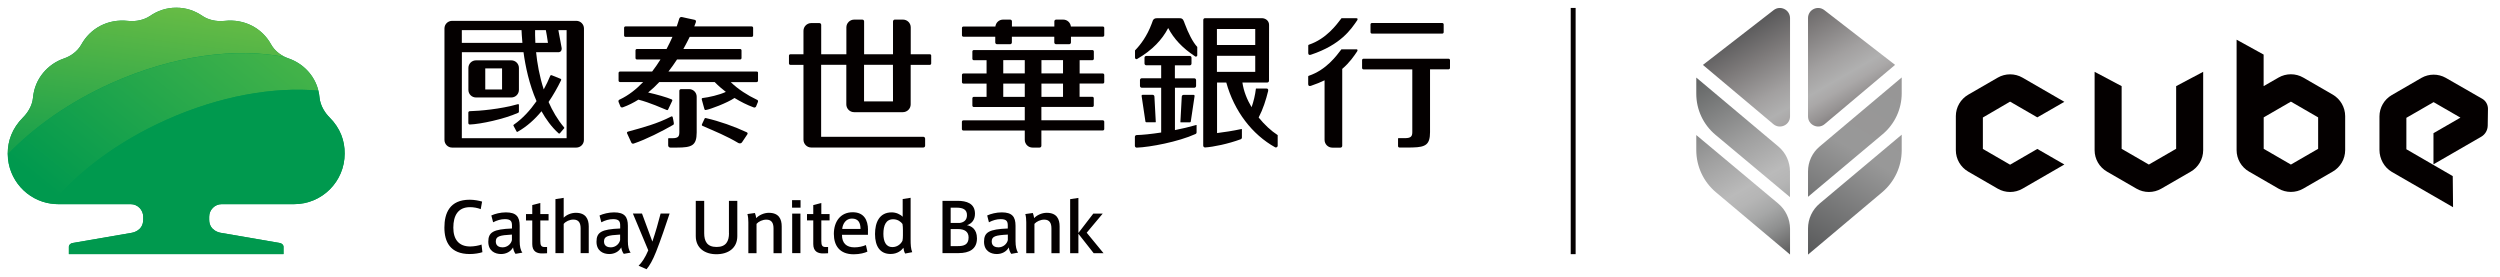 <svg width="325" height="36" viewBox="0 0 325 36" fill="none" xmlns="http://www.w3.org/2000/svg">
<path d="M42.843 15.267C42.327 14.752 41.65 13.833 41.537 12.672C41.513 12.366 41.457 12.067 41.384 11.777C40.884 9.754 39.369 8.239 37.515 7.594C37.378 7.545 37.241 7.497 37.096 7.432C36.395 7.11 35.677 6.562 35.242 5.78C34.081 3.676 31.792 2.427 29.18 2.717C28.108 2.838 27.044 2.564 26.343 2.088C25.359 1.419 24.247 1 22.909 1C21.571 1 20.459 1.419 19.475 2.088C18.774 2.564 17.71 2.838 16.638 2.717C14.026 2.427 11.745 3.676 10.576 5.78C10.06 6.715 9.141 7.32 8.311 7.602C6.231 8.311 4.514 10.205 4.289 12.68C4.184 13.841 3.499 14.76 2.983 15.275C1.588 16.67 1 18.306 1 19.975C1 19.999 1 20.031 1 20.055C1.04 23.336 3.491 26.045 6.667 26.48C6.965 26.52 7.263 26.544 7.569 26.544H16.992C17.887 26.544 18.613 27.286 18.613 28.181V28.559C18.613 30.067 17.121 30.268 17.121 30.268L9.456 31.59C9.182 31.631 8.948 31.824 8.948 32.09V33.033H36.854V32.09C36.854 31.824 36.62 31.631 36.346 31.59L28.68 30.268C28.68 30.268 27.189 30.067 27.189 28.559V28.181C27.189 27.286 27.915 26.544 28.809 26.544H38.232C41.86 26.544 44.802 23.602 44.802 19.975C44.826 18.298 44.238 16.662 42.843 15.267Z" fill="#00994E"/>
<path d="M14.454 10.818C22.563 7.183 30.785 6.127 37.104 7.432C36.403 7.11 35.685 6.562 35.25 5.78C34.089 3.676 31.8 2.427 29.189 2.717C28.116 2.838 27.052 2.564 26.351 2.088C25.368 1.419 24.255 1 22.917 1C21.579 1 20.467 1.419 19.483 2.088C18.782 2.564 17.718 2.838 16.646 2.717C14.034 2.427 11.753 3.676 10.584 5.78C10.069 6.715 9.15 7.32 8.319 7.602C6.24 8.311 4.523 10.205 4.297 12.68C4.192 13.841 3.507 14.76 2.991 15.275C1.597 16.67 1.008 18.306 1.008 19.975C1.008 19.999 1.008 20.031 1.008 20.055C4.434 16.501 9.029 13.252 14.454 10.818Z" fill="url(#paint0_linear_20_1876)"/>
<path d="M21.611 15.59C28.543 12.486 35.556 11.261 41.392 11.785C40.892 9.762 39.377 8.247 37.523 7.602C37.386 7.553 37.249 7.505 37.104 7.441C30.792 6.143 22.562 7.191 14.453 10.826C9.028 13.26 4.434 16.501 1.016 20.055C1.056 23.336 3.507 26.045 6.683 26.48C10.189 22.28 15.348 18.395 21.611 15.59Z" fill="url(#paint1_linear_20_1876)"/>
<path d="M42.843 15.267C42.327 14.752 41.65 13.833 41.537 12.672C41.513 12.366 41.457 12.067 41.384 11.777C35.548 11.253 28.535 12.478 21.603 15.582C15.34 18.387 10.181 22.272 6.675 26.472C6.973 26.512 7.271 26.536 7.578 26.536H17C17.895 26.536 18.621 27.278 18.621 28.173V28.551C18.621 30.059 17.13 30.26 17.13 30.26L9.464 31.582C9.19 31.623 8.956 31.816 8.956 32.082V33.025H36.862V32.082C36.862 31.816 36.628 31.623 36.354 31.582L28.689 30.26C28.689 30.26 27.197 30.059 27.197 28.551V28.173C27.197 27.278 27.923 26.536 28.817 26.536H38.24C41.868 26.536 44.81 23.594 44.81 19.967C44.826 18.298 44.238 16.662 42.843 15.267Z" fill="#00994E"/>
<path d="M158.2 7.255H163.181V9.343H158.2V7.255ZM158.2 3.773H163.181V5.853H158.2V3.773ZM163.625 15.275C164.197 14.179 164.576 12.986 164.858 11.834C164.93 11.463 164.616 11.511 164.616 11.511H163.27C163.173 12.366 162.964 13.204 162.706 13.938C162.109 12.938 161.674 11.85 161.513 10.729H163.81H163.826H164.737C164.866 10.729 164.971 10.633 164.971 10.495V9.915L164.979 3.241C164.979 2.652 164.471 2.362 164.028 2.362H156.652C156.523 2.362 156.426 2.467 156.426 2.596L156.418 18.927C156.418 19.064 156.523 19.169 156.66 19.169H156.668C157.716 19.104 159.651 18.709 161.287 18.105H161.303C161.392 18.064 161.448 17.984 161.448 17.879V16.815C161.448 16.815 161.448 16.759 161.376 16.775C160.247 17.017 159.143 17.186 158.216 17.299V10.729H159.417C160.449 14.461 162.786 17.492 165.777 19.153C165.801 19.169 165.841 19.169 165.865 19.169C165.994 19.169 166.091 19.072 166.099 18.951V18.943V18.935V17.565C165.229 17 164.374 16.203 163.625 15.275ZM155.499 16.251C154.613 16.509 153.67 16.727 152.743 16.912V11.406H155.266C155.387 11.406 155.491 11.302 155.491 11.173V10.415C155.491 10.286 155.387 10.181 155.258 10.181H152.735V8.496H154.669C154.798 8.496 154.895 8.392 154.895 8.263V7.497C154.895 7.368 154.79 7.271 154.669 7.271H149.019C148.89 7.271 148.785 7.368 148.785 7.497V8.255C148.785 8.384 148.89 8.488 149.019 8.488H150.953V10.173H148.43C148.301 10.173 148.196 10.278 148.196 10.407V11.173C148.196 11.302 148.301 11.406 148.43 11.406H150.953V17.226C149.647 17.428 148.495 17.541 147.777 17.557H147.769C147.64 17.557 147.535 17.662 147.535 17.791V18.959C147.535 19.088 147.64 19.193 147.769 19.193H147.777H147.785C149.494 19.129 153.162 18.443 155.419 17.42C155.419 17.42 155.556 17.363 155.556 17.21V16.307C155.572 16.259 155.54 16.235 155.499 16.251ZM153.355 2.37H150.373C150.075 2.354 149.881 2.532 149.817 2.814C149.784 2.902 149.752 2.991 149.72 3.08C149.115 4.692 148.301 5.78 147.552 6.554V7.497C147.552 7.602 147.64 7.69 147.745 7.69C147.761 7.69 147.785 7.682 147.801 7.682C147.826 7.666 147.858 7.65 147.882 7.634C149.817 6.497 151.058 5.184 151.864 3.644C152.598 5.038 153.694 6.223 155.33 7.304C155.354 7.32 155.378 7.336 155.403 7.352C155.427 7.36 155.443 7.36 155.467 7.36C155.548 7.36 155.62 7.303 155.644 7.231V6.102C155.056 5.474 154.476 4.305 154.016 3.072C153.887 2.741 153.823 2.346 153.355 2.37ZM155.169 12.333H153.863C153.734 12.333 153.629 12.438 153.629 12.567L153.452 15.864C153.452 15.888 153.468 15.904 153.492 15.904H154.669C154.742 15.904 154.806 15.848 154.806 15.767L155.298 12.47C155.298 12.39 155.241 12.333 155.169 12.333ZM149.035 15.896H150.212C150.236 15.896 150.252 15.88 150.252 15.856L150.075 12.559C150.075 12.43 149.97 12.325 149.841 12.325H148.543C148.47 12.325 148.406 12.382 148.406 12.454L148.898 15.751C148.898 15.84 148.962 15.896 149.035 15.896Z" fill="#040000"/>
<path d="M112.326 13.18V8.424H116.083L116.091 13.18H112.326ZM120.887 7.054H118.396V3.555C118.396 2.999 117.945 2.548 117.388 2.548H116.316C116.203 2.548 116.107 2.644 116.099 2.757C116.099 2.765 116.091 2.773 116.091 2.781V7.054H112.334V2.781C112.334 2.652 112.238 2.548 112.101 2.548H111.045C110.488 2.548 110.029 2.999 110.029 3.555V7.054H106.756V3.233C106.756 3.104 106.652 2.999 106.523 2.999H105.467C104.91 2.999 104.451 3.45 104.451 4.007V7.054H102.75C102.645 7.054 102.565 7.134 102.565 7.239V8.247C102.565 8.343 102.645 8.432 102.75 8.432H104.451V18.161C104.451 18.717 104.902 19.177 105.459 19.177H120.032C120.161 19.177 120.266 19.08 120.266 18.943V18.024C120.266 17.895 120.161 17.782 120.032 17.782H106.748V8.424H110.021V13.567C110.021 14.123 110.472 14.582 111.029 14.582H117.372C117.928 14.582 118.388 14.131 118.388 13.575V8.432H120.879C120.975 8.432 121.056 8.351 121.056 8.247V7.239C121.064 7.134 120.983 7.054 120.887 7.054Z" fill="#040000"/>
<path d="M188.314 7.634H177.255C177.15 7.634 177.07 7.715 177.07 7.819V8.835C177.07 8.932 177.15 9.02 177.255 9.02H183.599V17.194C183.591 17.694 183.454 17.96 182.64 17.96H181.809C181.753 17.96 181.745 18 181.745 18.016V18.991C181.745 19.096 181.826 19.177 181.93 19.177H182.027H183.277C183.422 19.177 183.551 19.177 183.68 19.169C185.348 19.128 185.904 18.782 185.904 17.178V9.012H188.314C188.419 9.012 188.5 8.932 188.5 8.827V7.811C188.5 7.715 188.411 7.634 188.314 7.634ZM178.351 4.369H187.492C187.597 4.369 187.678 4.289 187.678 4.184V3.176C187.678 3.072 187.597 2.991 187.492 2.991H178.351C178.247 2.991 178.166 3.072 178.166 3.176V4.184C178.166 4.281 178.247 4.369 178.351 4.369ZM176.304 2.37H174.394C173.757 3.201 172.443 5.038 170.154 5.812C170.138 5.812 170.073 5.861 170.073 5.893C170.073 5.893 170.073 5.893 170.073 5.901V6.836C170.073 6.836 170.017 7.255 170.428 7.11C174.321 5.812 175.635 3.813 176.449 2.62C176.586 2.338 176.304 2.37 176.304 2.37ZM176.296 6.409H174.386C173.749 7.239 172.435 9.077 170.146 9.851C170.13 9.851 170.065 9.899 170.065 9.931V9.939V10.874C170.065 10.874 170.017 11.293 170.42 11.156C171.081 10.939 171.669 10.689 172.193 10.439V18.177C172.193 18.742 172.644 19.193 173.201 19.193H174.257C174.386 19.193 174.49 19.088 174.49 18.959V8.956C175.466 8.118 176.022 7.287 176.433 6.675C176.586 6.377 176.296 6.409 176.296 6.409Z" fill="#040000"/>
<path d="M67.323 13.543C65.042 14.195 62.326 14.421 61.084 14.453H61.076C60.972 14.453 60.883 14.534 60.883 14.639V16.001C60.883 16.098 60.972 16.186 61.068 16.186H61.084H61.093C62.495 16.13 65.494 15.493 67.348 14.671C67.348 14.671 67.46 14.631 67.46 14.502V13.647C67.46 13.502 67.323 13.543 67.323 13.543ZM65.268 8.891H63.075V11.632H65.268V8.891ZM67.46 8.843V11.681C67.46 12.229 67.017 12.672 66.469 12.672H61.883C61.326 12.672 60.891 12.229 60.891 11.681V8.835C60.891 8.287 61.334 7.844 61.883 7.844H66.469C67.025 7.852 67.46 8.295 67.46 8.843ZM65.268 8.891H63.075V11.632H65.268V8.891ZM67.46 8.843V11.681C67.46 12.229 67.017 12.672 66.469 12.672H61.883C61.326 12.672 60.891 12.229 60.891 11.681V8.835C60.891 8.287 61.334 7.844 61.883 7.844H66.469C67.025 7.852 67.46 8.295 67.46 8.843ZM67.46 13.647V14.502C67.46 14.631 67.348 14.671 67.348 14.671C65.494 15.493 62.487 16.13 61.093 16.186H61.084H61.068C60.972 16.186 60.883 16.098 60.883 16.001V14.639C60.883 14.534 60.972 14.453 61.076 14.453H61.084C62.326 14.421 65.042 14.195 67.323 13.543C67.323 13.543 67.46 13.502 67.46 13.647ZM67.46 13.647V14.502C67.46 14.631 67.348 14.671 67.348 14.671C65.494 15.493 62.487 16.13 61.093 16.186H61.084H61.068C60.972 16.186 60.883 16.098 60.883 16.001V14.639C60.883 14.534 60.972 14.453 61.076 14.453H61.084C62.326 14.421 65.042 14.195 67.323 13.543C67.323 13.543 67.46 13.502 67.46 13.647ZM65.268 8.891H63.075V11.632H65.268V8.891ZM67.46 8.843V11.681C67.46 12.229 67.017 12.672 66.469 12.672H61.883C61.326 12.672 60.891 12.229 60.891 11.681V8.835C60.891 8.287 61.334 7.844 61.883 7.844H66.469C67.025 7.852 67.46 8.295 67.46 8.843ZM65.268 8.891H63.075V11.632H65.268V8.891ZM67.46 8.843V11.681C67.46 12.229 67.017 12.672 66.469 12.672H61.883C61.326 12.672 60.891 12.229 60.891 11.681V8.835C60.891 8.287 61.334 7.844 61.883 7.844H66.469C67.025 7.852 67.46 8.295 67.46 8.843ZM67.46 13.647V14.502C67.46 14.631 67.348 14.671 67.348 14.671C65.494 15.493 62.487 16.13 61.093 16.186H61.084H61.068C60.972 16.186 60.883 16.098 60.883 16.001V14.639C60.883 14.534 60.972 14.453 61.076 14.453H61.084C62.326 14.421 65.042 14.195 67.323 13.543C67.323 13.543 67.46 13.502 67.46 13.647ZM67.46 13.647V14.502C67.46 14.631 67.348 14.671 67.348 14.671C65.494 15.493 62.487 16.13 61.093 16.186H61.084H61.068C60.972 16.186 60.883 16.098 60.883 16.001V14.639C60.883 14.534 60.972 14.453 61.076 14.453H61.084C62.326 14.421 65.042 14.195 67.323 13.543C67.323 13.543 67.46 13.502 67.46 13.647ZM65.268 8.891H63.075V11.632H65.268V8.891ZM67.46 8.843V11.681C67.46 12.229 67.017 12.672 66.469 12.672H61.883C61.326 12.672 60.891 12.229 60.891 11.681V8.835C60.891 8.287 61.334 7.844 61.883 7.844H66.469C67.025 7.852 67.46 8.295 67.46 8.843ZM65.268 8.891H63.075V11.632H65.268V8.891ZM67.46 8.843V11.681C67.46 12.229 67.017 12.672 66.469 12.672H61.883C61.326 12.672 60.891 12.229 60.891 11.681V8.835C60.891 8.287 61.334 7.844 61.883 7.844H66.469C67.025 7.852 67.46 8.295 67.46 8.843ZM67.46 13.647V14.502C67.46 14.631 67.348 14.671 67.348 14.671C65.494 15.493 62.487 16.13 61.093 16.186H61.084H61.068C60.972 16.186 60.883 16.098 60.883 16.001V14.639C60.883 14.534 60.972 14.453 61.076 14.453H61.084C62.326 14.421 65.042 14.195 67.323 13.543C67.323 13.543 67.46 13.502 67.46 13.647ZM67.46 13.647V14.502C67.46 14.631 67.348 14.671 67.348 14.671C65.494 15.493 62.487 16.13 61.093 16.186H61.084H61.068C60.972 16.186 60.883 16.098 60.883 16.001V14.639C60.883 14.534 60.972 14.453 61.076 14.453H61.084C62.326 14.421 65.042 14.195 67.323 13.543C67.323 13.543 67.46 13.502 67.46 13.647ZM65.268 8.891H63.075V11.632H65.268V8.891ZM67.46 8.843V11.681C67.46 12.229 67.017 12.672 66.469 12.672H61.883C61.326 12.672 60.891 12.229 60.891 11.681V8.835C60.891 8.287 61.334 7.844 61.883 7.844H66.469C67.025 7.852 67.46 8.295 67.46 8.843ZM65.268 8.891H63.075V11.632H65.268V8.891ZM67.46 8.843V11.681C67.46 12.229 67.017 12.672 66.469 12.672H61.883C61.326 12.672 60.891 12.229 60.891 11.681V8.835C60.891 8.287 61.334 7.844 61.883 7.844H66.469C67.025 7.852 67.46 8.295 67.46 8.843ZM67.46 13.647V14.502C67.46 14.631 67.348 14.671 67.348 14.671C65.494 15.493 62.487 16.13 61.093 16.186H61.084H61.068C60.972 16.186 60.883 16.098 60.883 16.001V14.639C60.883 14.534 60.972 14.453 61.076 14.453H61.084C62.326 14.421 65.042 14.195 67.323 13.543C67.323 13.543 67.46 13.502 67.46 13.647ZM67.46 13.647V14.502C67.46 14.631 67.348 14.671 67.348 14.671C65.494 15.493 62.487 16.13 61.093 16.186H61.084H61.068C60.972 16.186 60.883 16.098 60.883 16.001V14.639C60.883 14.534 60.972 14.453 61.076 14.453H61.084C62.326 14.421 65.042 14.195 67.323 13.543C67.323 13.543 67.46 13.502 67.46 13.647ZM65.268 8.891H63.075V11.632H65.268V8.891ZM67.46 8.843V11.681C67.46 12.229 67.017 12.672 66.469 12.672H61.883C61.326 12.672 60.891 12.229 60.891 11.681V8.835C60.891 8.287 61.334 7.844 61.883 7.844H66.469C67.025 7.852 67.46 8.295 67.46 8.843ZM63.084 11.632H65.276V8.891H63.084V11.632ZM60.891 11.681V8.835C60.891 8.287 61.334 7.844 61.883 7.844H66.469C67.025 7.852 67.46 8.287 67.46 8.843V11.681C67.46 12.229 67.017 12.672 66.469 12.672H61.883C61.326 12.672 60.891 12.229 60.891 11.681ZM67.348 14.671C65.494 15.493 62.487 16.13 61.093 16.186H61.084H61.068C60.972 16.186 60.883 16.098 60.883 16.001V14.639C60.883 14.534 60.972 14.453 61.076 14.453H61.084C62.326 14.421 65.042 14.195 67.323 13.543C67.323 13.543 67.46 13.502 67.46 13.647V14.502C67.46 14.623 67.348 14.671 67.348 14.671ZM73.651 3.918H72.587C72.684 4.434 72.853 5.345 73.022 6.272C73.038 6.788 72.627 6.788 72.627 6.788H69.693C69.83 8.174 70.121 9.891 70.685 11.624C71.007 11.044 71.289 10.447 71.531 9.859C71.579 9.73 71.716 9.778 71.716 9.778L72.877 10.246C72.877 10.246 73.014 10.294 72.934 10.447C72.474 11.39 71.934 12.35 71.314 13.26C71.821 14.413 72.474 15.542 73.321 16.549C73.401 16.622 73.337 16.678 73.337 16.678L72.781 17.331C72.781 17.331 72.684 17.412 72.595 17.315C71.709 16.509 70.983 15.517 70.395 14.461C69.524 15.517 68.5 16.444 67.307 17.122C67.186 17.21 67.138 17.065 67.138 17.065L66.767 16.372C66.767 16.372 66.695 16.267 66.799 16.203C67.936 15.421 68.919 14.341 69.75 13.148C68.79 10.955 68.299 8.601 68.057 6.788H60.045L60.037 17.968H73.659V3.918H73.651ZM60.037 5.57H67.912C67.839 4.805 67.815 4.224 67.799 3.918H60.037V5.57V5.57ZM69.597 5.57H71.233C71.136 4.861 71.031 4.281 70.959 3.918H69.564C69.556 4.224 69.556 4.805 69.597 5.57ZM75.916 3.708L75.908 18.194C75.908 18.742 75.465 19.185 74.917 19.185H58.771C58.223 19.185 57.78 18.734 57.78 18.186V3.7C57.78 3.152 58.223 2.709 58.779 2.709H74.925C75.465 2.709 75.916 3.152 75.916 3.708ZM65.268 8.891H63.075V11.632H65.268V8.891ZM67.46 8.843V11.681C67.46 12.229 67.017 12.672 66.469 12.672H61.883C61.326 12.672 60.891 12.229 60.891 11.681V8.835C60.891 8.287 61.334 7.844 61.883 7.844H66.469C67.025 7.852 67.46 8.295 67.46 8.843ZM67.46 13.647V14.502C67.46 14.631 67.348 14.671 67.348 14.671C65.494 15.493 62.487 16.13 61.093 16.186H61.084H61.068C60.972 16.186 60.883 16.098 60.883 16.001V14.639C60.883 14.534 60.972 14.453 61.076 14.453H61.084C62.326 14.421 65.042 14.195 67.323 13.543C67.323 13.543 67.46 13.502 67.46 13.647ZM67.46 13.647V14.502C67.46 14.631 67.348 14.671 67.348 14.671C65.494 15.493 62.487 16.13 61.093 16.186H61.084H61.068C60.972 16.186 60.883 16.098 60.883 16.001V14.639C60.883 14.534 60.972 14.453 61.076 14.453H61.084C62.326 14.421 65.042 14.195 67.323 13.543C67.323 13.543 67.46 13.502 67.46 13.647ZM65.268 8.891H63.075V11.632H65.268V8.891ZM67.46 8.843V11.681C67.46 12.229 67.017 12.672 66.469 12.672H61.883C61.326 12.672 60.891 12.229 60.891 11.681V8.835C60.891 8.287 61.334 7.844 61.883 7.844H66.469C67.025 7.852 67.46 8.295 67.46 8.843ZM65.268 8.891H63.075V11.632H65.268V8.891ZM67.46 8.843V11.681C67.46 12.229 67.017 12.672 66.469 12.672H61.883C61.326 12.672 60.891 12.229 60.891 11.681V8.835C60.891 8.287 61.334 7.844 61.883 7.844H66.469C67.025 7.852 67.46 8.295 67.46 8.843ZM67.46 13.647V14.502C67.46 14.631 67.348 14.671 67.348 14.671C65.494 15.493 62.487 16.13 61.093 16.186H61.084H61.068C60.972 16.186 60.883 16.098 60.883 16.001V14.639C60.883 14.534 60.972 14.453 61.076 14.453H61.084C62.326 14.421 65.042 14.195 67.323 13.543C67.323 13.543 67.46 13.502 67.46 13.647ZM67.46 13.647V14.502C67.46 14.631 67.348 14.671 67.348 14.671C65.494 15.493 62.487 16.13 61.093 16.186H61.084H61.068C60.972 16.186 60.883 16.098 60.883 16.001V14.639C60.883 14.534 60.972 14.453 61.076 14.453H61.084C62.326 14.421 65.042 14.195 67.323 13.543C67.323 13.543 67.46 13.502 67.46 13.647ZM65.268 8.891H63.075V11.632H65.268V8.891ZM67.46 8.843V11.681C67.46 12.229 67.017 12.672 66.469 12.672H61.883C61.326 12.672 60.891 12.229 60.891 11.681V8.835C60.891 8.287 61.334 7.844 61.883 7.844H66.469C67.025 7.852 67.46 8.295 67.46 8.843ZM65.268 8.891H63.075V11.632H65.268V8.891ZM67.46 8.843V11.681C67.46 12.229 67.017 12.672 66.469 12.672H61.883C61.326 12.672 60.891 12.229 60.891 11.681V8.835C60.891 8.287 61.334 7.844 61.883 7.844H66.469C67.025 7.852 67.46 8.295 67.46 8.843ZM67.46 13.647V14.502C67.46 14.631 67.348 14.671 67.348 14.671C65.494 15.493 62.487 16.13 61.093 16.186H61.084H61.068C60.972 16.186 60.883 16.098 60.883 16.001V14.639C60.883 14.534 60.972 14.453 61.076 14.453H61.084C62.326 14.421 65.042 14.195 67.323 13.543C67.323 13.543 67.46 13.502 67.46 13.647ZM67.46 13.647V14.502C67.46 14.631 67.348 14.671 67.348 14.671C65.494 15.493 62.487 16.13 61.093 16.186H61.084H61.068C60.972 16.186 60.883 16.098 60.883 16.001V14.639C60.883 14.534 60.972 14.453 61.076 14.453H61.084C62.326 14.421 65.042 14.195 67.323 13.543C67.323 13.543 67.46 13.502 67.46 13.647ZM65.268 8.891H63.075V11.632H65.268V8.891ZM67.46 8.843V11.681C67.46 12.229 67.017 12.672 66.469 12.672H61.883C61.326 12.672 60.891 12.229 60.891 11.681V8.835C60.891 8.287 61.334 7.844 61.883 7.844H66.469C67.025 7.852 67.46 8.295 67.46 8.843ZM65.268 8.891H63.075V11.632H65.268V8.891ZM67.46 8.843V11.681C67.46 12.229 67.017 12.672 66.469 12.672H61.883C61.326 12.672 60.891 12.229 60.891 11.681V8.835C60.891 8.287 61.334 7.844 61.883 7.844H66.469C67.025 7.852 67.46 8.295 67.46 8.843ZM67.46 13.647V14.502C67.46 14.631 67.348 14.671 67.348 14.671C65.494 15.493 62.487 16.13 61.093 16.186H61.084H61.068C60.972 16.186 60.883 16.098 60.883 16.001V14.639C60.883 14.534 60.972 14.453 61.076 14.453H61.084C62.326 14.421 65.042 14.195 67.323 13.543C67.323 13.543 67.46 13.502 67.46 13.647ZM67.46 13.647V14.502C67.46 14.631 67.348 14.671 67.348 14.671C65.494 15.493 62.487 16.13 61.093 16.186H61.084H61.068C60.972 16.186 60.883 16.098 60.883 16.001V14.639C60.883 14.534 60.972 14.453 61.076 14.453H61.084C62.326 14.421 65.042 14.195 67.323 13.543C67.323 13.543 67.46 13.502 67.46 13.647ZM65.268 8.891H63.075V11.632H65.268V8.891ZM67.46 8.843V11.681C67.46 12.229 67.017 12.672 66.469 12.672H61.883C61.326 12.672 60.891 12.229 60.891 11.681V8.835C60.891 8.287 61.334 7.844 61.883 7.844H66.469C67.025 7.852 67.46 8.295 67.46 8.843ZM65.268 8.891H63.075V11.632H65.268V8.891ZM67.46 8.843V11.681C67.46 12.229 67.017 12.672 66.469 12.672H61.883C61.326 12.672 60.891 12.229 60.891 11.681V8.835C60.891 8.287 61.334 7.844 61.883 7.844H66.469C67.025 7.852 67.46 8.295 67.46 8.843ZM67.46 13.647V14.502C67.46 14.631 67.348 14.671 67.348 14.671C65.494 15.493 62.487 16.13 61.093 16.186H61.084H61.068C60.972 16.186 60.883 16.098 60.883 16.001V14.639C60.883 14.534 60.972 14.453 61.076 14.453H61.084C62.326 14.421 65.042 14.195 67.323 13.543C67.323 13.543 67.46 13.502 67.46 13.647Z" fill="#040000"/>
<path d="M97.092 17.202C95.439 16.428 93.513 15.751 91.788 15.356C91.626 15.3 91.594 15.429 91.594 15.429L91.256 16.154C91.256 16.154 91.183 16.307 91.328 16.364C92.989 17.089 94.44 17.669 95.995 18.596C96.157 18.669 96.342 18.661 96.455 18.508C96.745 18.081 96.866 17.887 97.156 17.46C97.221 17.363 97.188 17.25 97.092 17.202ZM87.596 15.985C87.54 15.59 87.532 15.638 87.451 15.235C87.443 15.171 87.37 15.098 87.274 15.138C85.436 16.09 83.614 16.565 81.631 17.113C81.51 17.154 81.478 17.242 81.526 17.347C81.688 17.694 81.962 18.298 82.083 18.556C82.131 18.645 82.252 18.717 82.389 18.661C84.009 18.113 86.04 17.081 87.524 16.227C87.604 16.162 87.612 16.098 87.596 15.985ZM98.381 9.302H86.895C87.298 8.779 87.677 8.255 88.015 7.731H96.213C96.318 7.731 96.398 7.65 96.398 7.545V6.554C96.398 6.449 96.318 6.368 96.213 6.368H88.838C89.152 5.804 89.426 5.272 89.66 4.797H97.72C97.825 4.797 97.906 4.716 97.906 4.611V3.62C97.906 3.515 97.825 3.434 97.72 3.434H90.256C90.337 3.233 90.401 3.063 90.442 2.943C90.506 2.757 90.498 2.62 90.288 2.572C89.853 2.475 88.958 2.298 88.692 2.225C88.346 2.136 88.281 2.491 88.281 2.491L88.136 2.959C88.088 3.104 88.031 3.265 87.975 3.434H81.317C81.212 3.434 81.131 3.515 81.131 3.62V4.611C81.131 4.716 81.212 4.797 81.317 4.797H87.419C87.201 5.288 86.943 5.82 86.653 6.368H82.8C82.695 6.368 82.615 6.449 82.615 6.554V7.545C82.615 7.65 82.695 7.731 82.8 7.731H85.863C85.533 8.263 85.17 8.787 84.775 9.302H80.599C80.495 9.302 80.414 9.383 80.414 9.488V10.479C80.414 10.584 80.495 10.665 80.599 10.665H83.614C82.719 11.6 81.712 12.398 80.583 12.93C80.293 13.027 80.43 13.293 80.43 13.293L80.648 13.825C80.648 13.825 80.72 14.042 80.986 13.945C81.696 13.688 82.365 13.349 82.993 12.954C84.46 13.325 86.218 14.115 86.653 14.292C86.79 14.365 86.847 14.252 86.847 14.252L87.379 13.131C87.379 13.131 87.467 12.994 87.322 12.922C86.709 12.656 85.331 12.261 84.259 12.027C84.775 11.608 85.258 11.148 85.71 10.665H92.908C93.343 11.116 93.835 11.543 94.359 11.946C93.505 12.349 92.118 12.656 91.344 12.744C91.248 12.752 91.207 12.825 91.231 12.938C91.377 13.381 91.425 13.736 91.57 14.171C91.618 14.316 91.691 14.316 91.788 14.292C92.304 14.22 94.52 13.389 95.487 12.736C96.286 13.228 97.124 13.647 97.954 13.954C98.212 14.05 98.293 13.833 98.293 13.833L98.51 13.301C98.51 13.301 98.655 13.043 98.357 12.946C97.229 12.414 95.947 11.608 94.996 10.673H98.357C98.462 10.673 98.543 10.592 98.543 10.487V9.496C98.567 9.383 98.486 9.302 98.381 9.302ZM89.579 11.584H88.539C88.41 11.584 88.314 11.688 88.314 11.809V17.194C88.305 17.694 88.217 17.968 87.403 17.968H86.935C86.863 17.968 86.863 18.032 86.863 18.032V18.903C86.863 19.064 86.992 19.185 87.145 19.185H87.999C89.95 19.185 90.562 18.919 90.57 17.226V12.575C90.57 12.027 90.127 11.584 89.579 11.584Z" fill="#040000"/>
<path d="M138.193 9.544H135.388V7.819H138.193V9.544ZM138.193 12.591H135.388V10.866H138.193V12.591ZM133.22 9.544H130.423V7.819H133.22V9.544ZM133.22 12.591H130.423V10.866H133.22V12.591ZM143.368 10.866C143.465 10.866 143.553 10.778 143.553 10.681V9.738C143.553 9.633 143.465 9.552 143.368 9.552H140.353V7.827H142.014C142.111 7.827 142.199 7.739 142.199 7.642V6.691C142.199 6.594 142.119 6.505 142.014 6.505H126.594C126.497 6.505 126.408 6.594 126.408 6.691V7.642C126.408 7.739 126.489 7.827 126.594 7.827H128.254V9.552H125.24C125.143 9.552 125.054 9.633 125.054 9.738V10.681C125.054 10.786 125.135 10.866 125.24 10.866H128.254V12.591H126.594C126.497 12.591 126.408 12.672 126.408 12.777V13.728C126.408 13.825 126.489 13.913 126.594 13.913H133.22V15.646H125.232C125.135 15.646 125.046 15.727 125.046 15.832V16.783C125.046 16.88 125.127 16.968 125.232 16.968H133.22V18.177C133.22 18.733 133.671 19.185 134.227 19.185H135.146C135.275 19.185 135.38 19.08 135.38 18.951V16.96H143.368C143.465 16.96 143.553 16.88 143.553 16.775V15.824C143.553 15.727 143.465 15.638 143.368 15.638H135.38V13.905H142.006C142.103 13.905 142.191 13.825 142.191 13.72V12.769C142.191 12.672 142.111 12.583 142.006 12.583H140.345V10.858H143.368V10.866ZM143.376 3.45H139.217C139.16 2.943 138.741 2.548 138.217 2.548H137.298C137.169 2.548 137.065 2.652 137.065 2.773V3.45H131.551V2.773C131.551 2.644 131.446 2.548 131.317 2.548H130.398C129.874 2.548 129.455 2.943 129.399 3.45H125.24C125.135 3.45 125.054 3.531 125.054 3.636V4.587C125.054 4.692 125.135 4.772 125.24 4.772H129.383V5.514C129.383 5.643 129.488 5.748 129.617 5.748H131.317C131.446 5.748 131.543 5.643 131.543 5.514V4.772H137.057V5.514C137.057 5.643 137.161 5.748 137.29 5.748H138.991C139.12 5.748 139.225 5.643 139.225 5.514V4.772H143.368C143.473 4.772 143.553 4.692 143.553 4.587V3.636C143.562 3.531 143.473 3.45 143.376 3.45Z" fill="#040000"/>
<path d="M84.807 31.405L83.461 27.762H82.276L84.275 32.542C83.888 33.469 83.421 34.17 83.018 34.541L84.049 35C84.436 34.565 84.864 33.807 85.299 32.711C85.823 31.405 86.629 29.043 87.048 27.762H85.879C85.621 28.802 85.178 30.333 84.807 31.405ZM80.615 31.204C80.511 31.703 80.027 32.155 79.398 32.155C79.044 32.155 78.52 32.026 78.52 31.397C78.52 30.712 79.011 30.583 80.615 30.494V31.204ZM81.623 31.349V29.35C81.623 28.173 81.18 27.609 79.826 27.609C79.14 27.609 78.415 27.794 77.939 28.012L78.173 28.898C78.665 28.64 79.181 28.487 79.705 28.487C80.527 28.487 80.624 28.834 80.624 29.35V29.704C78.205 29.801 77.544 30.18 77.544 31.421C77.544 32.622 78.415 33.025 79.205 33.025C79.842 33.025 80.462 32.727 80.761 32.163C80.809 32.469 80.914 32.776 81.091 33.001L81.986 32.84C81.736 32.55 81.623 32.002 81.623 31.349ZM74.86 27.665C74.215 27.665 73.611 27.955 73.28 28.302V25.722L72.208 25.884V32.904H73.28V29.108C73.546 28.777 74.046 28.544 74.546 28.544C75.263 28.544 75.481 29.027 75.481 29.688V32.904H76.537V29.422C76.529 28.495 76.174 27.665 74.86 27.665ZM70.233 26.391L69.194 26.657V27.826H68.379V28.657H69.194V31.728C69.194 32.671 69.758 32.993 70.636 32.945L71.12 32.921V32.114H70.822C70.37 32.114 70.241 31.929 70.241 31.325V28.657H71.314V27.826H70.241V26.391H70.233ZM66.55 31.204C66.453 31.703 65.961 32.155 65.332 32.155C64.978 32.155 64.454 32.026 64.454 31.397C64.454 30.712 64.945 30.583 66.55 30.494V31.204ZM67.557 31.349V29.35C67.557 28.173 67.114 27.609 65.76 27.609C65.066 27.609 64.341 27.794 63.873 28.012L64.107 28.898C64.599 28.64 65.115 28.487 65.639 28.487C66.461 28.487 66.558 28.834 66.558 29.35V29.704C64.139 29.801 63.478 30.18 63.478 31.421C63.478 32.622 64.349 33.025 65.139 33.025C65.776 33.025 66.397 32.727 66.695 32.163C66.735 32.469 66.848 32.776 67.017 33.001L67.912 32.84C67.67 32.55 67.557 32.002 67.557 31.349ZM61.125 32.042C59.633 32.042 58.932 31.107 58.932 29.599C58.932 28.02 59.545 26.931 61.101 26.931C61.576 26.931 62.092 27.028 62.495 27.189L62.672 26.206C62.269 26.085 61.649 25.964 61.06 25.964C58.449 25.964 57.772 27.721 57.772 29.583V29.591C57.772 31.413 58.505 33.025 61.076 33.025C61.681 33.025 62.342 32.913 62.713 32.783L62.6 31.792C62.237 31.929 61.592 32.042 61.125 32.042Z" fill="#040000"/>
<path d="M117.38 30.591C117.38 30.833 117.364 31.115 117.324 31.284C117.171 31.639 116.719 32.122 116.002 32.122C115.164 32.122 114.841 31.373 114.841 30.405C114.841 29.309 115.164 28.503 116.115 28.503C116.695 28.503 117.122 28.826 117.324 29.116C117.364 29.341 117.38 29.632 117.38 29.914V30.591V30.591ZM118.38 31.139V25.714L117.348 25.875V28.181C117.042 27.858 116.486 27.608 115.921 27.608C114.317 27.608 113.753 28.914 113.753 30.43C113.753 32.042 114.43 33.017 115.768 33.017H115.784C116.679 33.017 117.195 32.541 117.445 32.211C117.469 32.453 117.542 32.751 117.671 32.961L118.589 32.783C118.404 32.332 118.38 31.784 118.38 31.139ZM109.489 29.761C109.545 29.084 109.981 28.414 110.738 28.414H110.746C111.569 28.414 111.867 28.938 111.867 29.761H109.489ZM112.842 29.906C112.842 28.559 112.278 27.592 110.851 27.592C109.247 27.592 108.401 28.826 108.401 30.405C108.401 31.921 109.142 33.057 110.988 33.057C111.77 33.057 112.439 32.872 112.762 32.711L112.568 31.856C112.157 32.042 111.593 32.155 111.077 32.155H111.069C110.061 32.155 109.449 31.631 109.457 30.526H112.834V29.906H112.842ZM106.764 26.391L105.725 26.657V27.826H104.91V28.656H105.725V31.727C105.725 32.67 106.289 32.993 107.167 32.945L107.651 32.92V32.114H107.353C106.901 32.114 106.772 31.929 106.772 31.324V28.656H107.845V27.826H106.772V26.391H106.764ZM102.984 32.904H104.056V27.77H102.984V32.904ZM99.945 27.665C99.3 27.665 98.647 27.987 98.309 28.358C98.293 28.181 98.212 27.866 98.139 27.689L97.164 27.826C97.253 28.132 97.285 28.527 97.285 28.89V32.912H98.349V29.1C98.623 28.793 99.131 28.552 99.623 28.552C100.34 28.552 100.558 29.035 100.558 29.696V32.912H101.622V29.43C101.622 28.495 101.267 27.665 99.945 27.665ZM94.77 30.317C94.77 31.332 94.407 32.106 93.158 32.106C91.9 32.106 91.546 31.34 91.546 30.317V26.109H90.45V30.696C90.45 32.243 91.618 33.049 93.126 33.049H93.134C94.689 33.049 95.85 32.243 95.85 30.696V26.109H94.762V30.317H94.77Z" fill="#040000"/>
<path d="M141.272 30.252L143.352 27.77H142.127L140.192 30.285V25.73L139.12 25.891V32.912H140.192V30.389L142.175 32.912H143.457L141.272 30.252ZM136.073 27.665C135.428 27.665 134.775 27.979 134.437 28.358C134.421 28.181 134.34 27.866 134.267 27.689L133.292 27.826C133.381 28.132 133.413 28.527 133.413 28.89V32.912H134.477V29.099C134.751 28.793 135.259 28.551 135.751 28.551C136.468 28.551 136.686 29.035 136.686 29.696V32.912H137.75V29.43C137.75 28.495 137.395 27.665 136.073 27.665ZM131.019 31.203C130.914 31.703 130.423 32.154 129.794 32.154C129.439 32.154 128.923 32.026 128.923 31.397C128.923 30.712 129.407 30.583 131.019 30.494V31.203V31.203ZM132.019 31.349V29.349C132.019 28.172 131.575 27.608 130.221 27.608C129.528 27.608 128.802 27.794 128.335 28.011L128.56 28.898C129.052 28.64 129.568 28.487 130.092 28.487C130.914 28.487 131.011 28.834 131.011 29.349V29.704C128.585 29.801 127.924 30.18 127.924 31.421C127.924 32.622 128.794 33.025 129.584 33.025C130.221 33.025 130.842 32.727 131.14 32.163C131.18 32.469 131.293 32.775 131.462 33.001L132.357 32.84C132.131 32.55 132.019 32.001 132.019 31.349ZM124.538 31.993H123.587V29.777H124.514C125.425 29.777 125.917 30.131 125.917 30.873C125.917 31.832 125.272 31.993 124.538 31.993ZM123.587 26.996H124.361C125.231 26.996 125.707 27.27 125.707 27.963V27.971C125.707 28.608 125.312 28.898 124.796 28.979H123.587V26.996ZM125.707 29.277C126.328 29.067 126.747 28.584 126.747 27.786C126.747 26.423 125.626 26.109 124.49 26.109H122.523V32.904H124.619C125.997 32.904 127.005 32.396 127.005 30.994V30.986C127.005 29.769 126.263 29.374 125.707 29.277Z" fill="#040000"/>
<path d="M104.072 26.02H102.968V26.996H104.072V26.02Z" fill="#040000"/>
<path d="M204.831 1.032H204.194V33.041H204.831V1.032Z" fill="#040000"/>
<path d="M235.042 15.13V2.354C235.042 1.258 236.3 0.645 237.162 1.314L246.36 8.432L237.203 16.138C236.356 16.855 235.042 16.251 235.042 15.13ZM230.577 1.314L221.379 8.44L230.536 16.138C231.391 16.855 232.705 16.251 232.705 15.13V2.354C232.697 1.258 231.439 0.645 230.577 1.314Z" fill="url(#paint2_linear_20_1876)"/>
<path d="M231.181 26.472L220.517 17.557V19.523C220.517 21.627 221.452 23.634 223.064 24.988L232.705 33.09V29.72C232.697 28.471 232.14 27.278 231.181 26.472ZM231.189 19.048L220.517 10.084V12.196C220.517 14.252 221.428 16.202 223.008 17.524L232.697 25.625V22.304C232.697 21.039 232.149 19.846 231.189 19.048Z" fill="url(#paint3_linear_20_1876)"/>
<path d="M247.222 12.132V10.068L236.55 19.048C235.59 19.854 235.042 21.039 235.042 22.288V25.585L244.739 17.452C246.319 16.13 247.222 14.179 247.222 12.132ZM247.222 19.532V17.508L236.558 26.456C235.599 27.262 235.042 28.447 235.042 29.704V33.098L244.675 24.997C246.295 23.634 247.222 21.635 247.222 19.532Z" fill="url(#paint4_linear_20_1876)"/>
<path d="M282.891 19.346L279.352 21.393L275.813 19.346V11.197L272.299 9.335V19.523C272.299 20.676 272.911 21.732 273.911 22.312L277.748 24.529C278.739 25.101 279.973 25.101 280.964 24.529L284.801 22.312C285.792 21.74 286.413 20.676 286.413 19.523V9.335L282.899 11.197V19.346H282.891Z" fill="#040000"/>
<path d="M261.312 13.212L264.851 15.259L268.365 13.236L262.924 10.092C261.933 9.52 260.7 9.52 259.708 10.092L255.871 12.309C254.88 12.881 254.259 13.945 254.259 15.098V19.523C254.259 20.676 254.872 21.732 255.871 22.312L259.708 24.529C260.7 25.102 261.933 25.102 262.924 24.529L268.365 21.386L264.851 19.362L261.312 21.41L257.774 19.362V15.275L261.312 13.212Z" fill="#040000"/>
<path d="M303.26 12.301L299.423 10.084C298.432 9.512 297.198 9.512 296.207 10.084L294.272 11.197V7.094L290.758 5.159V13.228V15.195V19.515C290.758 20.668 291.37 21.724 292.37 22.304L296.207 24.521C297.198 25.093 298.432 25.093 299.423 24.521L303.26 22.304C304.251 21.732 304.872 20.668 304.872 19.515V15.09C304.864 13.937 304.251 12.881 303.26 12.301ZM301.358 19.346L297.819 21.393L294.28 19.346V15.259L297.819 13.212L301.358 15.259V19.346Z" fill="#040000"/>
<path d="M322.678 12.833L317.947 10.117C316.971 9.568 315.778 9.568 314.803 10.117L310.934 12.357C309.942 12.93 309.33 13.994 309.33 15.138V19.491C309.33 20.636 309.942 21.764 310.934 22.345L318.898 26.939L318.857 22.893L312.828 19.402V15.316L316.367 13.276L319.857 15.291L316.351 17.315V21.361L322.549 17.782C323.073 17.484 323.396 16.928 323.404 16.323L323.436 14.139C323.428 13.591 323.146 13.099 322.678 12.833Z" fill="#040000"/>
<defs>
<linearGradient id="paint0_linear_20_1876" x1="28.719" y1="-1.028" x2="24.815" y2="28.446" gradientUnits="userSpaceOnUse">
<stop stop-color="#71BF44"/>
<stop offset="1" stop-color="#00984E"/>
</linearGradient>
<linearGradient id="paint1_linear_20_1876" x1="35.479" y1="-3.044" x2="10.48" y2="28.039" gradientUnits="userSpaceOnUse">
<stop stop-color="#51B848"/>
<stop offset="1" stop-color="#00994E"/>
</linearGradient>
<linearGradient id="paint2_linear_20_1876" x1="228.78" y1="-0.385" x2="240.086" y2="19.198" gradientUnits="userSpaceOnUse">
<stop offset="0.002" stop-color="#464749"/>
<stop offset="0.004" stop-color="#464749"/>
<stop offset="0.297" stop-color="#7C7979"/>
<stop offset="0.516" stop-color="#A2A0A0"/>
<stop offset="0.634" stop-color="#B0B0B0"/>
<stop offset="0.692" stop-color="#AAA8A8"/>
<stop offset="0.774" stop-color="#969393"/>
<stop offset="0.87" stop-color="#777374"/>
<stop offset="0.976" stop-color="#514F51"/>
</linearGradient>
<linearGradient id="paint3_linear_20_1876" x1="220.639" y1="10.958" x2="233.207" y2="32.726" gradientUnits="userSpaceOnUse">
<stop stop-color="#666868"/>
<stop offset="0.382" stop-color="#A0A0A0"/>
<stop offset="0.589" stop-color="#BABABA"/>
<stop offset="0.663" stop-color="#B5B5B5"/>
<stop offset="0.753" stop-color="#A6A7A7"/>
<stop offset="0.85" stop-color="#8E8F8F"/>
<stop offset="0.951" stop-color="#6D6D6D"/>
<stop offset="1" stop-color="#5A5B5B"/>
</linearGradient>
<linearGradient id="paint4_linear_20_1876" x1="234.585" y1="32.647" x2="247.413" y2="10.427" gradientUnits="userSpaceOnUse">
<stop stop-color="#58595A"/>
<stop offset="0.568" stop-color="#989898"/>
<stop offset="1" stop-color="#979696"/>
</linearGradient>
</defs>
</svg>
